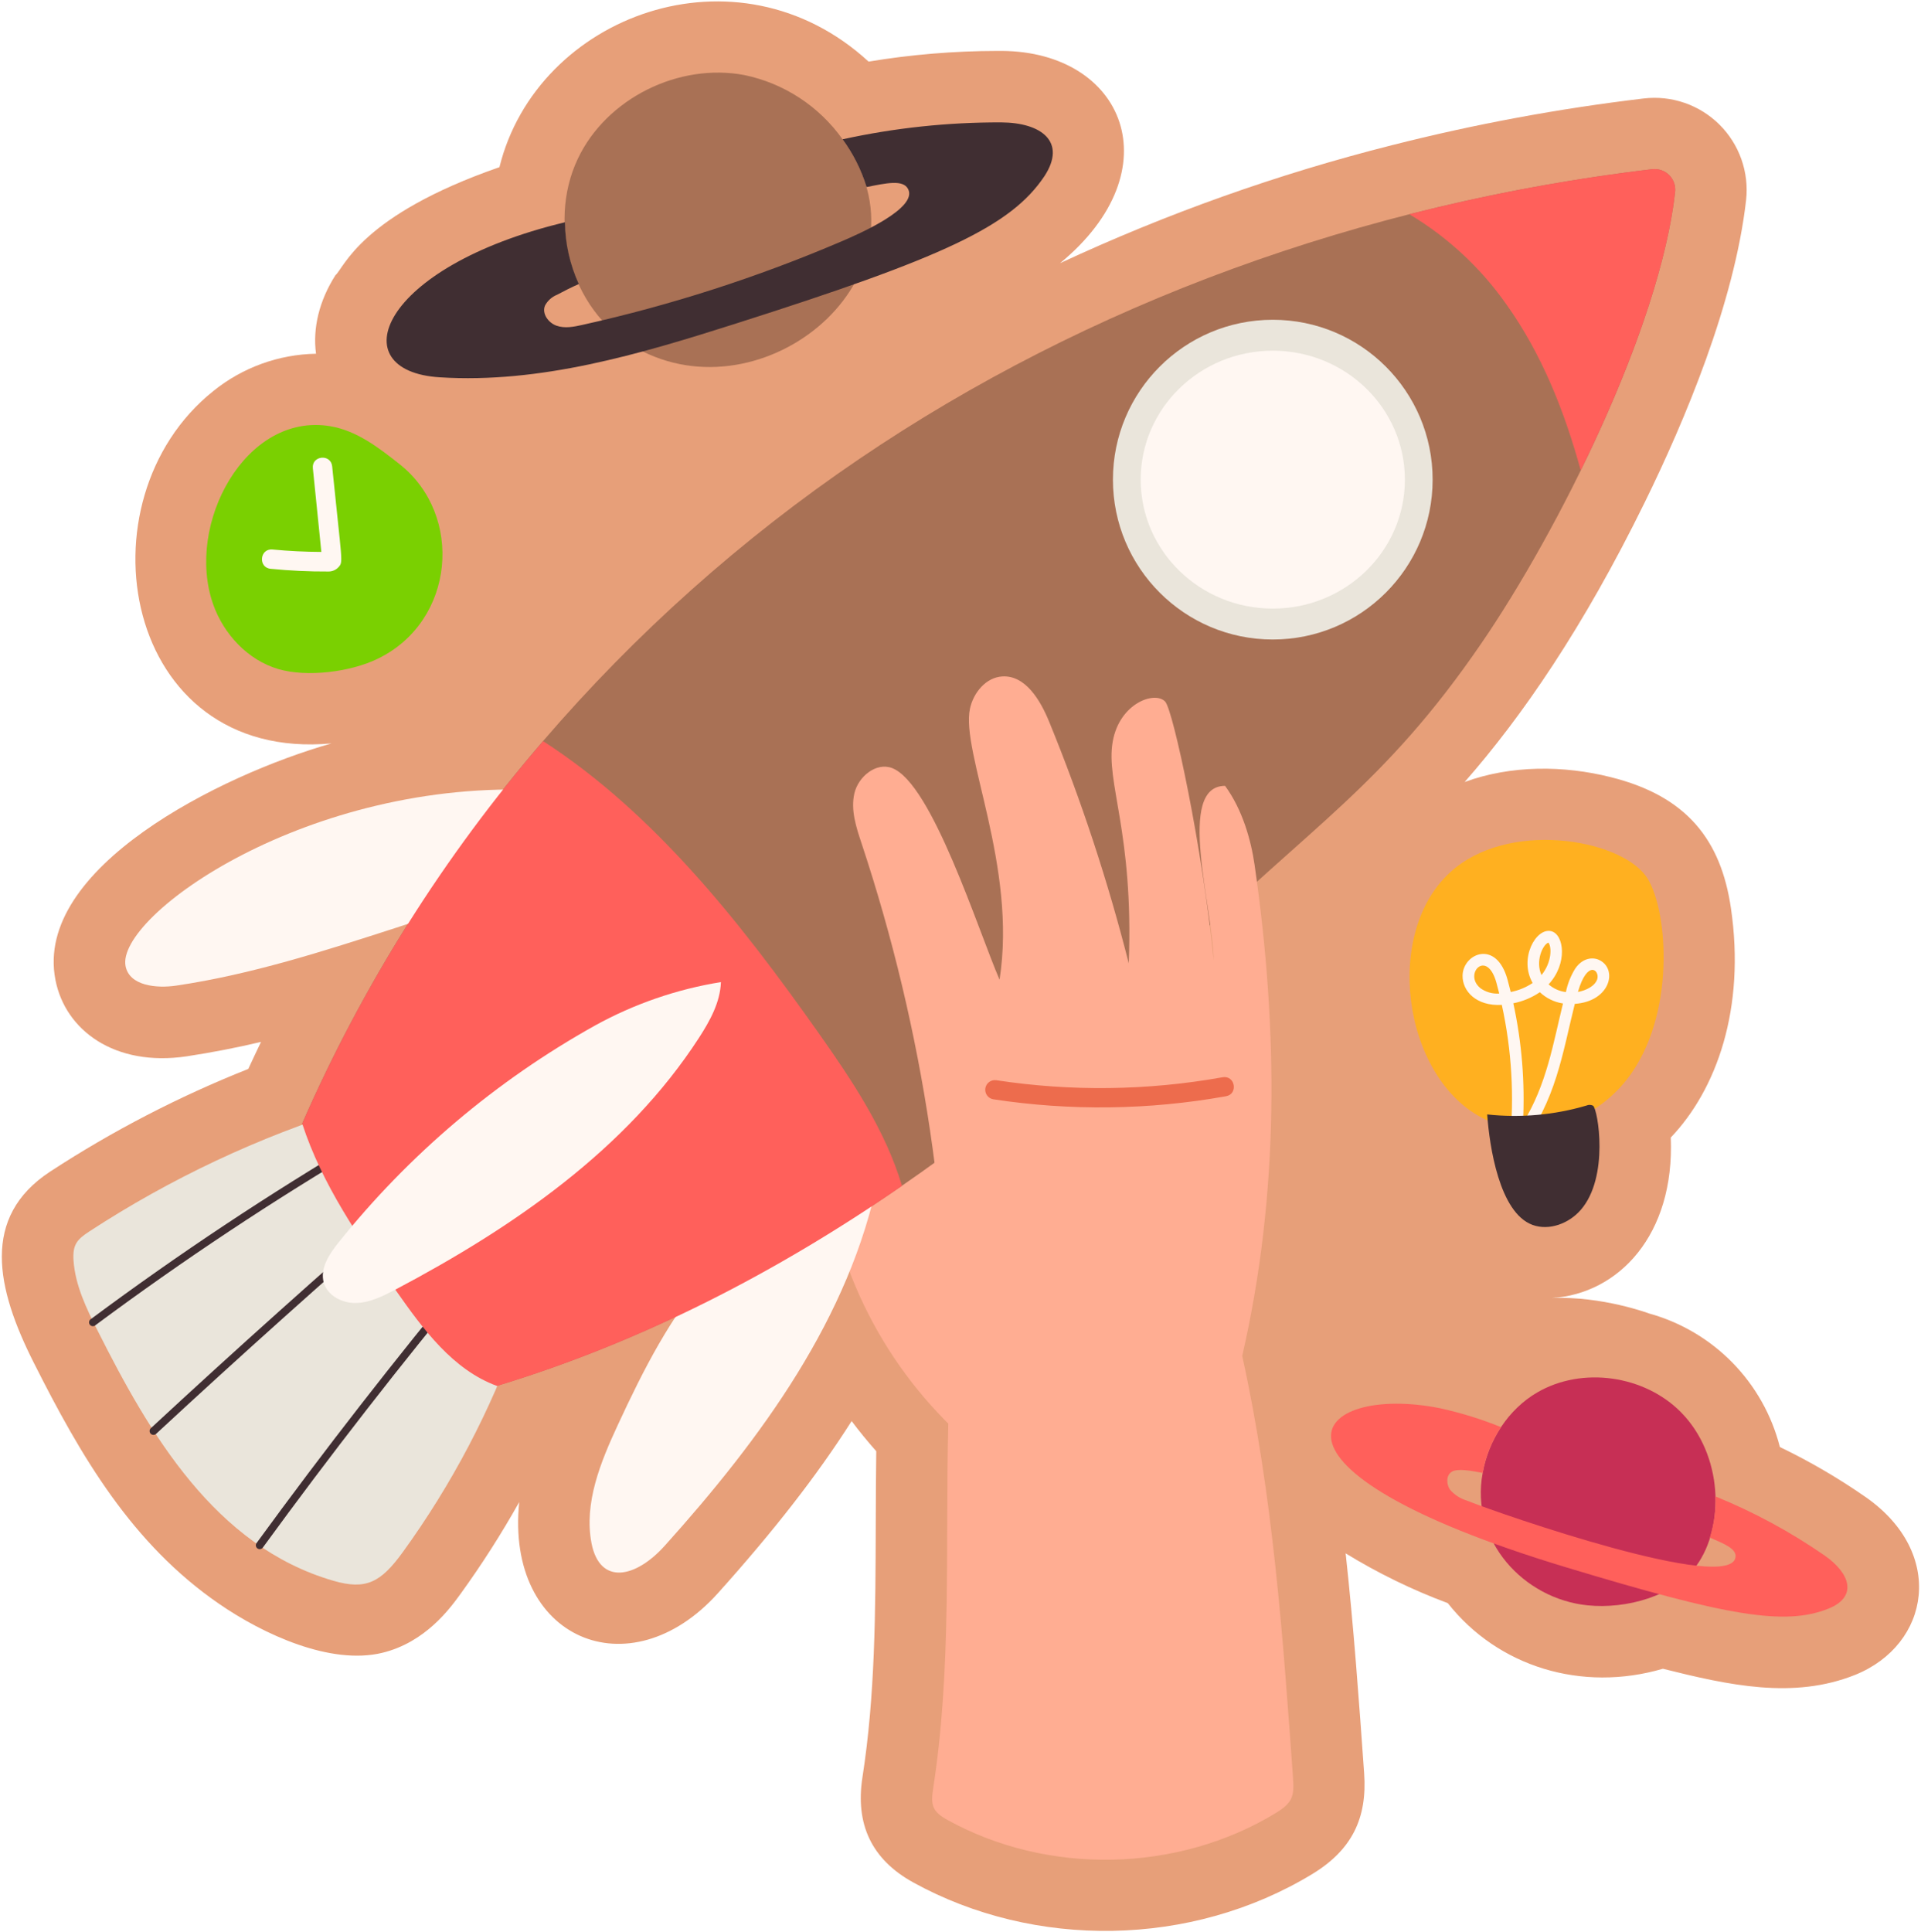 <svg width="350" height="352" viewBox="0 0 350 352" fill="none" xmlns="http://www.w3.org/2000/svg">
<path d="M339.862 272.694C334.919 269.259 329.711 266.221 324.288 263.609C322.812 257.814 319.831 252.512 315.646 248.24C311.461 243.967 306.222 240.877 300.459 239.281C300.459 239.281 291.916 236.089 282.775 236.469C294.869 235.688 305.134 225.036 304.41 207.226C312.749 198.5 318.051 183.734 315.372 165.453C313.558 153.057 307.377 145.062 293.519 141.589C284.891 139.409 275.308 139.367 266.856 142.461C277.312 130.543 288.477 114.336 299.685 91.477C306.927 76.712 316.012 55.175 318.135 36.43C318.409 33.921 318.114 31.382 317.272 29.003C316.429 26.624 315.061 24.466 313.269 22.689C311.477 20.912 309.308 19.562 306.922 18.739C304.536 17.916 301.995 17.642 299.488 17.938C284.014 19.774 268.677 22.621 253.574 26.459C232.799 31.705 212.564 38.899 193.141 47.947C213.869 30.882 204.792 9.402 182.524 9.275H181.687C173.835 9.286 165.997 9.937 158.252 11.223C134.289 -10.799 97.825 2.771 90.998 30.453C65.685 39.249 62.732 48.734 61.115 50.141C58.148 54.795 56.952 59.794 57.578 64.442C50.761 64.559 44.179 66.95 38.875 71.234C13.921 91.119 22.309 138.931 60.391 135.43C40.049 141.223 6.152 158.169 10.096 178.489C11.875 187.707 20.917 194.38 34.002 192.439C38.601 191.736 43.143 190.857 47.559 189.809C46.771 191.448 45.991 193.1 45.238 194.731C32.613 199.742 20.523 206.005 9.147 213.427C-3.509 221.71 -0.697 234.69 6.145 248.232C14.758 265.353 24.053 281.279 39.944 292.198C47.952 297.711 60.194 303.392 69.651 301.1C77.498 299.195 81.963 293.042 83.875 290.412C87.769 285.034 91.349 279.434 94.598 273.643C92.052 298.618 114.721 308.131 130.795 290.244C140.934 278.959 148.9 268.749 155.165 258.884C156.571 260.759 158.066 262.59 159.651 264.376C159.588 268.869 159.574 273.334 159.559 277.693C159.51 293.731 159.454 308.877 157.134 323.783C155.826 332.22 158.702 338.696 166.401 342.936C188.458 355.093 217.026 354.805 239.125 341.382C246.353 336.98 249.109 331.187 248.547 323.101C247.612 309.896 246.649 296.459 245.172 282.98C251.069 286.597 257.302 289.634 263.784 292.051C272.924 303.652 288.21 308.328 302.969 304.004C314.922 306.992 326.734 309.629 338.006 305.115C351.695 299.588 354.55 282.875 339.862 272.694Z" fill="#E79F79"/>
<path d="M150.482 215.016C153.306 234.598 163.446 252.381 178.86 264.784C184.921 243.388 181.279 220.599 177.601 198.69C177.13 195.877 175.865 194.858 172.736 196.341C163.834 200.546 157.119 208.203 150.482 215.016Z" fill="#FFAD92"/>
<path d="M272.242 204.603C263.861 201.587 258.827 192.72 257.322 183.945C255.817 175.17 257.54 165.066 264.157 158.963C274.626 149.316 294.855 152.769 299.854 159.561C303.721 164.827 305.479 183.502 297.358 195.357C291.867 203.422 281.425 207.915 272.242 204.603Z" fill="#FFB020"/>
<path d="M275.09 208.182C275.928 199.785 275.435 191.309 273.627 183.066C268.951 183.327 266.42 180.535 266.477 177.716C266.554 173.694 272.65 171.05 274.675 178.496C274.879 179.234 275.069 179.973 275.251 180.718C276.678 180.437 278.035 179.878 279.245 179.073C276.686 174.629 279.871 168.905 282.655 169.644C284.976 170.263 285.651 175.543 282.149 179.326C283.035 180.099 284.132 180.589 285.299 180.732C285.609 179.215 286.185 177.766 287.001 176.45C288.407 174.418 290.277 174.341 291.409 174.903C294.791 176.563 293.399 182.434 286.923 182.877C284.68 191.841 283.506 200.659 276.974 208.948C276.831 209.126 276.634 209.254 276.413 209.311C276.192 209.368 275.958 209.353 275.747 209.267C275.535 209.181 275.357 209.029 275.239 208.833C275.12 208.638 275.068 208.409 275.09 208.182ZM275.723 182.771C277.275 189.926 277.867 197.257 277.48 204.568C281.805 197.6 282.986 190.055 284.772 182.806C283.19 182.565 281.719 181.849 280.553 180.753C279.095 181.744 277.452 182.43 275.723 182.771ZM269.641 179.959C270.649 180.717 271.897 181.087 273.156 180.999C273.002 180.352 272.833 179.713 272.657 179.073C270.927 172.745 266.638 177.406 269.641 179.938V179.959ZM287.5 180.704C288.906 180.458 290.594 179.67 291.016 178.377C291.494 176.703 289.209 174.791 287.5 180.683V180.704ZM282.1 171.725C281.052 172.112 279.709 175.142 280.855 177.631C282.733 175.346 282.761 172.484 282.1 171.704V171.725Z" fill="#FFF7F2"/>
<path d="M72.843 84.594C69.039 81.577 65.003 78.455 60.187 77.647C44.718 75.038 33.735 95.52 38.826 110.061C40.746 115.531 45.154 120.242 50.681 121.88C55.933 123.427 63.871 122.436 68.906 119.968C82.94 113.098 84.494 93.819 72.843 84.594Z" fill="#7AD001"/>
<path d="M306.267 257.274C299.608 250.531 288.274 248.893 280.082 253.667C274.788 256.74 271.181 262.421 270.14 268.327C267.834 280.66 277.565 291.263 289.265 292.452C296.296 293.155 304.938 290.82 309.079 285.23C314.289 278.037 313.91 265.016 306.267 257.274Z" fill="#C72F55"/>
<path d="M332.43 283.367C326.216 279.067 319.551 275.46 312.553 272.609C312.635 275.148 312.288 277.682 311.526 280.105C314.099 281.23 316.413 282.116 316.209 283.655C315.414 290.349 273.606 275.921 267.278 273.376C266.092 273.023 265.03 272.343 264.213 271.414C263.51 270.423 263.439 268.812 264.473 268.137C265.506 267.462 267.869 267.905 270.14 268.327C270.668 265.346 271.807 262.507 273.487 259.988C269.884 258.526 266.162 257.373 262.363 256.543C239.287 251.937 225.098 267.294 285.229 285.491C314.859 294.455 325.223 296.22 333.147 293.049C338.533 290.87 337.07 286.595 332.43 283.367Z" fill="#FF605B"/>
<path d="M153.513 25.377C149.251 19.369 142.877 15.192 135.667 13.684C123.714 11.391 110.474 17.902 105.264 28.948C99.562 40.979 104.181 57.643 117.056 63.999C140.42 75.678 171.154 49.438 153.513 25.377Z" fill="#A97155"/>
<path d="M182.439 22.297C172.713 22.262 163.013 23.295 153.513 25.377C155.453 28.007 156.932 30.948 157.886 34.074C161.437 33.371 164.538 32.668 165.445 34.426C167.266 37.864 156.761 42.519 153.203 44.023C138.003 50.524 122.232 55.602 106.094 59.19C104.547 59.541 102.895 59.858 101.404 59.337C99.913 58.817 98.69 57.137 99.295 55.674C99.772 54.776 100.551 54.076 101.495 53.698C102.796 52.995 104.118 52.341 105.454 51.744C103.842 48.209 102.98 44.378 102.923 40.494C69.025 48.643 62.071 67.627 80.141 68.738C98.423 69.891 116.437 64.562 133.973 58.979C171.941 46.899 184.211 41.211 190.307 32.07C194.378 25.812 189.716 22.339 182.439 22.297Z" fill="#402E32"/>
<path d="M305.205 34.988C302.392 59.879 283.9 96.793 269.859 117.254C252.07 143.234 238.647 150.568 216.217 172.66C200.193 188.452 182.875 203.232 164.341 216.008C141.588 231.723 116.971 244.442 90.562 252.458C82.497 249.519 77.076 242.101 72.154 235.091C65.453 225.528 58.668 215.769 55.061 204.659C66.129 179.372 80.925 155.887 98.957 134.987C115.78 115.412 135.123 98.152 156.48 83.659C198.203 55.337 248.125 37.105 301.028 30.819C301.592 30.755 302.162 30.819 302.697 31.006C303.232 31.193 303.719 31.498 304.12 31.898C304.521 32.299 304.827 32.785 305.015 33.32C305.202 33.855 305.268 34.425 305.205 34.988Z" fill="#A97155"/>
<path d="M98.746 143.966C56.172 141.73 21.107 166.859 22.879 176C23.582 179.6 28.504 180.085 32.118 179.551C45.794 177.533 59.026 173.258 72.196 169.004C81.189 166.093 90.829 162.718 96.194 154.941C97.348 153.384 98.17 151.606 98.609 149.718C99.048 147.83 99.095 145.872 98.746 143.966Z" fill="#FFF7F2"/>
<path d="M160.051 214.334C154.883 240.041 138.655 262.077 121.133 281.574C115.811 287.502 109.3 288.866 107.774 281.145C106.368 273.791 109.419 266.38 112.562 259.595C117.203 249.575 122.258 239.577 129.599 231.336C137.503 222.348 148.253 216.346 160.051 214.334Z" fill="#FFF7F2"/>
<path d="M64.012 201.882C47.136 207.123 31.068 214.681 16.27 224.34C14.027 225.802 13.204 226.766 13.394 229.613C13.703 234.141 15.736 238.353 17.782 242.403C27.274 261.268 39.185 281.708 60.707 287.966C66.698 289.716 69.391 288.261 73.364 282.791C82.294 270.474 89.41 256.939 94.493 242.6C67.718 209.905 64.898 207.458 64.012 201.882Z" fill="#EAE5DB"/>
<path d="M16.593 240.28C32.525 228.439 49.077 217.455 66.177 207.373C66.338 207.289 66.525 207.271 66.699 207.321C66.873 207.372 67.021 207.488 67.112 207.645C67.203 207.802 67.229 207.988 67.186 208.164C67.143 208.34 67.034 208.493 66.88 208.59C49.826 218.638 33.319 229.587 17.43 241.391C17.359 241.463 17.273 241.519 17.179 241.555C17.084 241.591 16.983 241.606 16.882 241.599C16.781 241.593 16.683 241.564 16.594 241.516C16.505 241.468 16.427 241.401 16.367 241.321C16.306 241.24 16.263 241.147 16.241 241.048C16.22 240.949 16.22 240.847 16.241 240.748C16.263 240.649 16.305 240.556 16.366 240.476C16.427 240.395 16.504 240.328 16.593 240.28Z" fill="#402E32"/>
<path d="M27.484 260.178C42.742 246.038 58.534 231.891 74.411 218.117C74.552 218.002 74.734 217.946 74.915 217.962C75.098 217.977 75.266 218.063 75.386 218.201C75.506 218.339 75.567 218.519 75.557 218.701C75.547 218.884 75.466 219.055 75.332 219.179C59.469 232.939 43.691 247.079 28.441 261.212C28.303 261.339 28.122 261.406 27.935 261.398C27.748 261.391 27.572 261.31 27.446 261.173C27.319 261.036 27.252 260.854 27.259 260.668C27.266 260.481 27.347 260.305 27.484 260.178Z" fill="#402E32"/>
<path d="M46.75 281.096C59.076 264.186 72.062 247.522 85.274 231.561C85.393 231.417 85.565 231.327 85.751 231.31C85.937 231.293 86.122 231.35 86.265 231.47C86.409 231.589 86.499 231.76 86.516 231.946C86.534 232.132 86.476 232.317 86.357 232.461C73.138 248.394 60.194 265.037 47.889 281.926C47.779 282.077 47.613 282.178 47.429 282.207C47.244 282.236 47.056 282.19 46.904 282.08C46.754 281.97 46.652 281.805 46.623 281.62C46.594 281.436 46.64 281.247 46.75 281.096Z" fill="#402E32"/>
<path d="M164.341 216.036C141.588 231.751 116.971 244.47 90.562 252.486C82.497 249.547 77.076 242.129 72.154 235.119C65.453 225.556 58.668 215.797 55.061 204.687C66.129 179.4 80.925 155.915 98.957 135.015C119.277 148.177 134.964 168.111 149.076 188.087C155.221 196.791 161.317 205.89 164.341 216.036Z" fill="#FF605B"/>
<path d="M305.204 34.988C303.538 49.712 296.422 68.562 288.006 85.705C285.053 74.933 280.897 64.449 274.422 55.4C269.756 48.765 263.745 43.188 256.78 39.031C271.334 35.331 286.115 32.587 301.028 30.819C301.591 30.755 302.162 30.819 302.697 31.006C303.232 31.193 303.718 31.498 304.12 31.898C304.521 32.299 304.827 32.785 305.014 33.32C305.202 33.855 305.267 34.425 305.204 34.988Z" fill="#FF605B"/>
<path d="M231.897 116.502C247.981 116.502 261.02 103.463 261.02 87.378C261.02 71.294 247.981 58.255 231.897 58.255C215.812 58.255 202.773 71.294 202.773 87.378C202.773 103.463 215.812 116.502 231.897 116.502Z" fill="#EAE5DB"/>
<path d="M231.897 110.87C245.189 110.87 255.965 100.352 255.965 87.378C255.965 74.404 245.189 63.887 231.897 63.887C218.605 63.887 207.829 74.404 207.829 87.378C207.829 100.352 218.605 110.87 231.897 110.87Z" fill="#FFF7F2"/>
<path d="M49.309 103.62C46.996 103.395 47.32 99.894 49.64 100.105C52.586 100.386 55.581 100.534 58.549 100.548L57.002 85.297C56.77 82.984 60.271 82.632 60.517 84.945C62.317 102.784 62.57 102.277 61.678 103.318C61.437 103.58 61.143 103.787 60.816 103.924C60.488 104.061 60.134 104.125 59.779 104.112C56.283 104.13 52.788 103.966 49.309 103.62Z" fill="#FFF7F2"/>
<path d="M172.771 259.489C173.637 223.572 168.297 187.776 156.986 153.676C156.001 150.716 154.961 147.573 155.664 144.535C156.367 141.498 159.601 138.819 162.519 139.916C169.797 142.665 178.234 169.524 182.115 178.475C185.35 157.831 175.028 136.991 176.723 129.102C177.341 126.198 179.626 123.42 182.587 123.231C186.805 122.956 189.54 127.534 191.144 131.457C197.003 145.779 201.852 160.494 205.656 175.494C206.577 151.588 201.402 142.517 202.738 135.078C203.997 128.047 210.43 125.839 212.287 127.808C213.763 129.383 219.114 154.576 221.132 174.966C220.97 165.186 214.255 143.164 223.206 143.164C226.398 147.523 227.938 153.099 228.585 157.585C232.902 187.609 233.113 217.484 226.328 247.016C231.911 272.328 233.76 298.238 235.595 324.071C235.82 327.256 235.448 328.459 232.389 330.315C214.579 341.143 190.961 341.649 172.701 331.588C169.888 330.041 169.537 328.909 170.015 325.836C173.411 303.969 172.23 281.799 172.771 259.489Z" fill="#FFAD92"/>
<path d="M180.948 200.258C180.498 200.176 180.097 199.921 179.832 199.548C179.566 199.176 179.456 198.714 179.526 198.261C179.595 197.809 179.839 197.401 180.204 197.125C180.57 196.85 181.028 196.727 181.483 196.784C195.174 198.872 209.116 198.691 222.749 196.25C225.041 195.842 225.66 199.302 223.368 199.709C209.354 202.221 195.022 202.406 180.948 200.258Z" fill="#ED6C4D"/>
<path d="M108.386 186.835C90.37 196.885 74.48 210.342 61.6 226.456C59.948 228.523 58.282 231.076 58.985 233.656C59.688 236.082 62.409 237.446 64.926 237.369C67.443 237.291 69.778 236.124 72.007 234.95C93.445 223.637 114.194 209.391 127.364 189.043C129.36 185.956 131.224 182.581 131.35 178.911C123.297 180.212 115.528 182.892 108.386 186.835Z" fill="#FFF7F2"/>
<path d="M270.962 203.021C271.377 208.808 273.17 220.923 279.217 223.145C282.276 224.263 285.862 222.877 287.999 220.423C293.237 214.419 291.135 202.142 290.263 201.439C290.081 201.34 289.878 201.285 289.67 201.278C289.463 201.27 289.257 201.311 289.068 201.397C283.199 203.128 277.046 203.68 270.962 203.021Z" fill="#402E32"/>
</svg>
